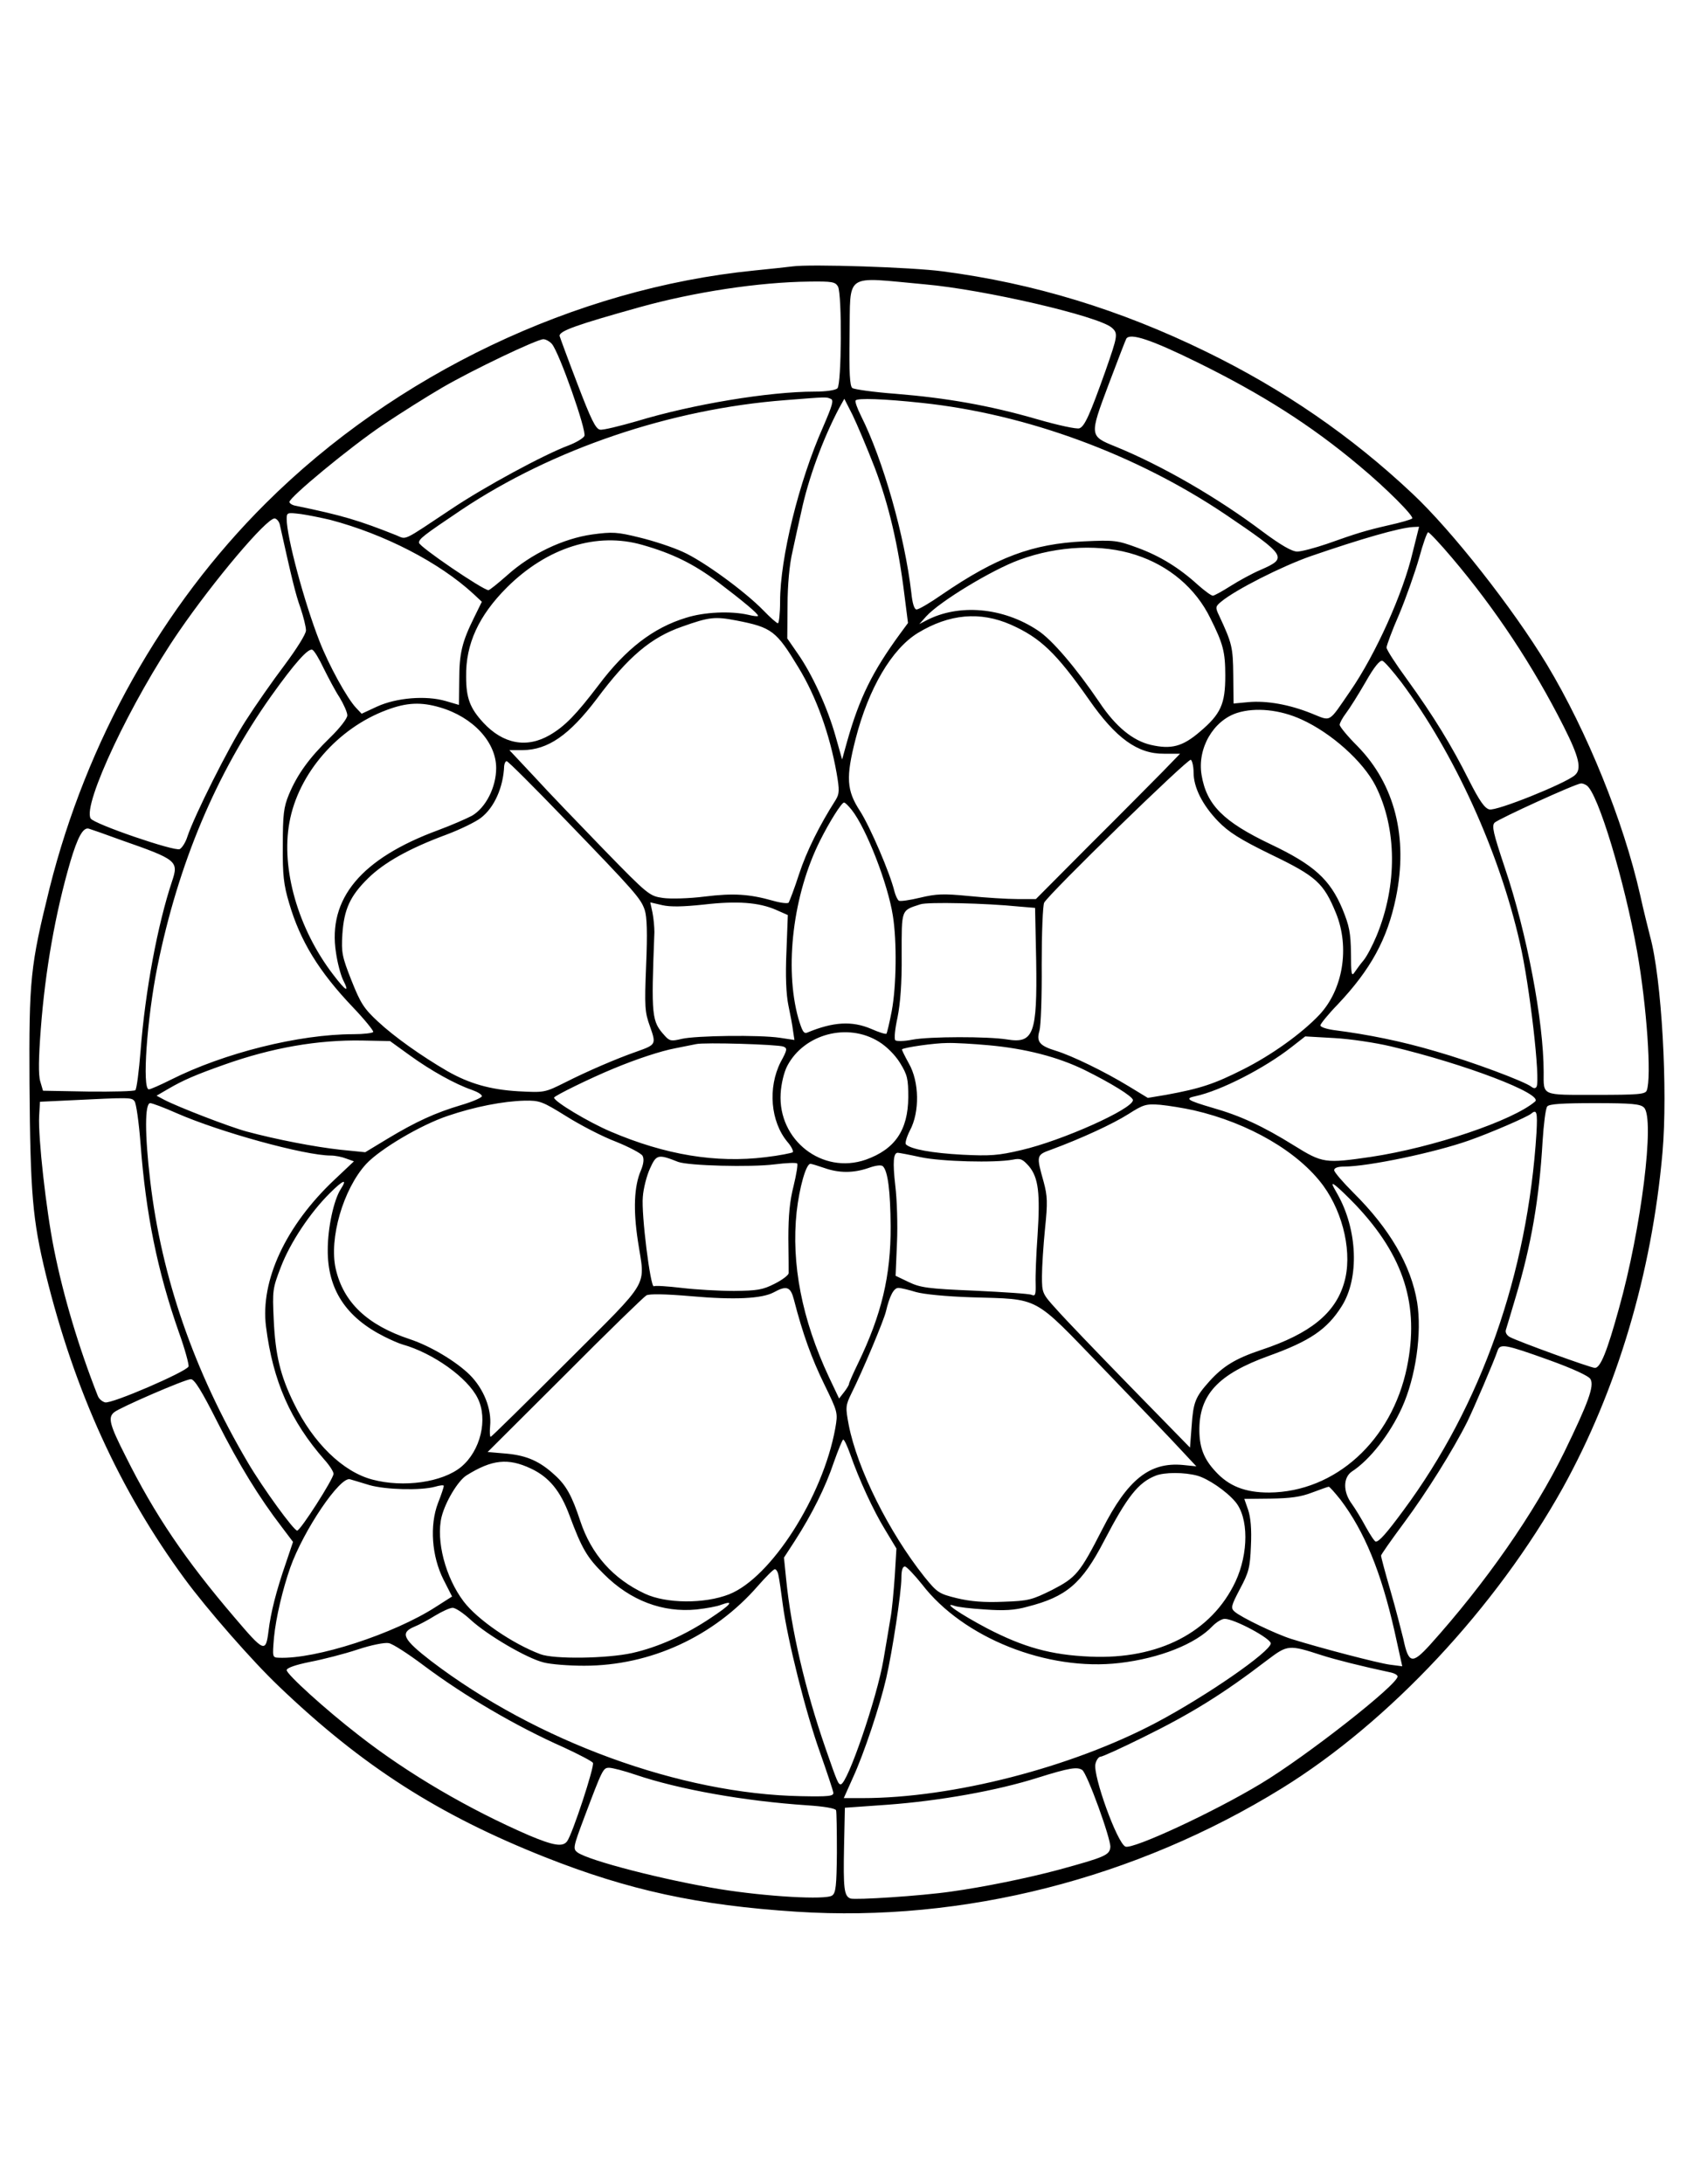 <?xml version="1.0" standalone="no"?>
<!DOCTYPE svg PUBLIC "-//W3C//DTD SVG 20010904//EN"
 "http://www.w3.org/TR/2001/REC-SVG-20010904/DTD/svg10.dtd">
<svg version="1.0" xmlns="http://www.w3.org/2000/svg"
 width="612pt" height="792pt" viewBox="0 0 612 792"
 preserveAspectRatio="xMidYMid meet">
<g transform="translate(0,792) scale(0.1,-0.1)"
fill="#000000" stroke="none">
<path d="M2875 6954 c-16 -2 -79 -9 -140 -15 -648 -65 -1301 -376 -1771 -844
-376 -374 -650 -862 -784 -1395 -70 -283 -75 -330 -73 -710 3 -400 11 -492 59
-690 104 -423 268 -784 504 -1105 80 -109 246 -299 342 -390 302 -289 579
-466 965 -619 303 -120 556 -175 913 -198 605 -39 1230 120 1761 448 390 241
777 656 1018 1088 197 356 323 777 362 1216 20 227 -3 634 -45 785 -7 28 -24
95 -36 150 -61 269 -192 592 -338 835 -124 205 -345 486 -488 620 -222 209
-468 378 -749 515 -311 152 -625 248 -955 291 -110 15 -482 27 -545 18z m480
-65 c216 -19 629 -115 678 -157 24 -21 22 -29 -23 -158 -56 -157 -75 -200 -94
-207 -9 -4 -78 11 -154 33 -173 50 -328 77 -512 92 -80 6 -151 16 -158 21 -9
7 -12 53 -10 191 4 231 -24 212 273 185z m-315 -8 c15 -29 13 -354 -2 -369 -7
-7 -41 -12 -83 -12 -165 0 -443 -46 -644 -107 -63 -18 -123 -33 -134 -31 -16
2 -33 37 -83 168 -35 91 -63 168 -64 172 -1 18 61 40 290 104 198 55 432 91
617 93 82 1 93 -1 103 -18z m1302 -274 c236 -116 414 -229 588 -375 100 -83
201 -185 193 -192 -4 -4 -42 -15 -83 -24 -87 -20 -116 -29 -226 -68 -44 -15
-93 -28 -108 -28 -19 0 -59 23 -125 72 -166 125 -368 241 -535 309 -94 38 -94
39 -25 223 33 87 62 163 65 168 14 22 91 -4 256 -85z m-2340 66 c27 -31 127
-316 118 -334 -5 -9 -31 -24 -57 -34 -89 -33 -307 -151 -426 -231 -179 -119
-161 -111 -199 -95 -136 54 -195 72 -365 107 -13 2 -23 9 -23 14 0 17 220 199
339 279 64 43 161 104 216 136 110 64 341 174 366 175 9 0 23 -8 31 -17z
m1011 -199 c13 -4 7 -23 -27 -102 -88 -198 -156 -476 -156 -633 0 -43 -4 -79
-8 -79 -4 0 -28 21 -52 46 -68 70 -219 180 -293 213 -37 17 -107 40 -157 52
-81 20 -98 21 -172 11 -105 -15 -221 -70 -307 -147 -34 -30 -65 -55 -69 -55
-21 1 -252 158 -252 172 0 14 15 26 155 120 330 220 757 365 1173 397 152 12
149 12 165 5z m332 -15 c379 -40 777 -187 1100 -404 223 -151 227 -158 129
-201 -31 -13 -80 -40 -110 -59 -30 -19 -59 -35 -64 -35 -6 0 -29 17 -53 38
-69 63 -139 106 -221 136 -73 27 -84 28 -194 23 -187 -9 -316 -57 -515 -193
-43 -30 -84 -54 -92 -54 -8 0 -15 21 -19 61 -24 205 -102 481 -183 642 -13 26
-22 51 -19 55 6 9 103 6 241 -9z m-172 -234 c51 -134 86 -282 108 -462 l13
-102 -28 -38 c-101 -138 -148 -233 -193 -392 l-18 -65 -24 85 c-29 103 -85
225 -137 299 l-38 55 1 120 c0 74 7 149 18 195 9 41 23 107 32 145 25 118 77
261 137 375 l19 34 30 -59 c16 -33 52 -118 80 -190z m-1975 -190 c197 -52 395
-154 519 -268 l31 -29 -28 -57 c-44 -89 -54 -130 -54 -227 l-1 -90 -48 14
c-72 21 -179 12 -249 -20 l-56 -26 -20 21 c-34 36 -100 157 -133 242 -56 143
-119 379 -119 443 0 24 2 24 52 18 28 -4 76 -14 106 -21z m-183 -17 c44 -198
57 -252 75 -302 11 -33 20 -69 20 -82 0 -13 -34 -67 -78 -126 -43 -57 -106
-147 -141 -202 -62 -96 -186 -344 -211 -419 -6 -20 -19 -41 -28 -46 -19 -9
-311 91 -323 111 -31 49 148 428 320 678 127 185 317 410 347 410 7 0 16 -10
19 -22z m4110 -100 c-35 -150 -135 -371 -226 -503 -82 -119 -68 -111 -141 -82
-82 33 -164 47 -230 41 l-53 -5 -1 103 c-1 102 -5 116 -51 215 -15 31 -14 34
8 52 52 43 218 127 323 164 186 64 322 103 372 106 l22 1 -23 -92z m142 -20
c158 -186 295 -393 406 -613 56 -111 66 -154 40 -176 -34 -30 -285 -131 -310
-124 -17 4 -36 31 -74 106 -62 124 -128 232 -225 366 -41 56 -74 107 -74 115
0 7 20 62 46 121 25 60 57 151 72 203 14 52 29 94 33 94 4 0 43 -41 86 -92z
m-2936 46 c109 -31 186 -69 274 -135 91 -69 145 -114 145 -122 0 -3 -17 -1
-37 4 -63 14 -158 10 -224 -11 -119 -36 -219 -113 -318 -245 -80 -105 -121
-148 -176 -180 -84 -49 -170 -33 -242 45 -48 52 -62 89 -62 166 -2 119 46 222
148 324 146 145 326 202 492 154z m1789 -36 c121 -39 218 -121 271 -230 46
-92 54 -121 54 -208 0 -103 -16 -139 -93 -204 -62 -53 -103 -64 -177 -47 -65
15 -128 66 -187 155 -85 125 -172 227 -223 260 -126 84 -287 98 -405 36 l-25
-13 25 28 c49 54 239 169 338 205 141 52 300 58 422 18z m-453 -253 c108 -48
165 -103 283 -271 98 -141 177 -198 273 -197 l58 0 -64 -66 c-36 -36 -153
-155 -262 -263 l-197 -198 -67 0 c-37 0 -116 5 -176 11 -93 9 -118 8 -177 -6
-37 -9 -72 -14 -77 -11 -5 3 -12 18 -16 33 -16 67 -89 236 -125 292 -49 75
-52 122 -16 262 47 183 131 326 226 384 114 69 225 79 337 30z m-995 15 c128
-25 144 -37 225 -171 64 -105 113 -241 138 -382 11 -63 10 -75 -3 -97 -60 -94
-106 -187 -133 -269 -17 -53 -35 -99 -38 -104 -4 -4 -29 -1 -57 7 -85 24 -143
28 -248 15 -55 -7 -123 -9 -151 -5 -49 7 -54 11 -213 174 -89 92 -204 211
-253 265 l-91 97 48 0 c92 1 169 54 269 186 114 153 197 223 310 262 98 35
119 37 197 22z m-1498 -173 c17 -34 42 -82 58 -106 15 -25 28 -54 28 -65 0
-11 -27 -46 -63 -81 -75 -73 -118 -132 -149 -206 -19 -46 -22 -73 -22 -184 -1
-108 3 -143 23 -210 40 -137 108 -248 231 -377 43 -45 76 -86 74 -90 -3 -4
-35 -8 -72 -8 -197 0 -469 -68 -662 -165 -38 -19 -74 -35 -80 -35 -25 0 -7
256 31 445 76 375 213 699 412 980 87 122 135 175 150 169 7 -3 25 -33 41 -67z
m3909 -50 c193 -258 356 -616 431 -947 35 -151 75 -498 60 -521 -4 -6 -10 -6
-18 0 -23 19 -215 91 -348 129 -122 36 -244 61 -370 77 -27 4 -48 11 -48 17 0
5 28 40 63 76 120 127 180 237 211 387 45 218 -4 411 -139 549 -36 36 -65 71
-65 78 0 6 10 25 23 42 13 17 45 68 71 113 31 55 52 80 61 77 8 -3 38 -38 68
-77z m-3487 -92 c120 -35 204 -126 204 -220 0 -70 -38 -144 -88 -173 -21 -11
-76 -35 -122 -52 -280 -103 -402 -249 -371 -445 5 -36 17 -80 25 -97 26 -51
11 -43 -36 19 -127 166 -189 383 -158 551 32 177 175 342 354 408 72 27 124
29 192 9z m3126 -44 c108 -49 223 -152 268 -240 78 -155 80 -360 4 -544 -15
-36 -36 -76 -48 -90 -12 -14 -26 -34 -33 -44 -10 -15 -12 -2 -12 70 -1 75 -6
100 -31 161 -45 107 -103 160 -261 235 -172 82 -232 143 -250 251 -16 96 42
197 129 225 66 21 156 12 234 -24z m-392 -192 c0 -54 32 -118 89 -177 38 -39
78 -65 193 -121 164 -79 190 -103 235 -213 50 -124 25 -276 -60 -367 -65 -69
-176 -148 -278 -199 -103 -52 -153 -69 -279 -92 l-66 -11 -69 42 c-87 53 -206
111 -265 129 -59 18 -71 33 -59 73 5 18 9 125 8 239 0 115 4 215 9 225 19 34
522 524 532 518 5 -3 10 -24 10 -46z m-2284 -166 c259 -268 279 -291 293 -333
8 -24 10 -83 5 -200 -6 -150 -5 -170 14 -222 23 -65 22 -66 -48 -91 -72 -25
-179 -71 -260 -112 -74 -37 -75 -37 -170 -32 -102 6 -178 28 -257 73 -93 54
-192 124 -251 179 -52 48 -64 67 -97 150 -34 86 -37 101 -33 167 6 91 28 139
93 203 58 57 148 108 283 158 51 19 108 47 126 61 49 37 82 111 85 189 1 9 5
17 9 17 5 0 98 -93 208 -207z m3710 119 c41 -27 137 -345 183 -602 35 -197 53
-457 35 -504 -5 -14 -31 -16 -184 -16 -201 0 -190 -5 -190 83 0 183 -61 505
-141 741 -42 126 -48 151 -37 163 15 14 295 142 313 142 6 1 15 -3 21 -7z
m-2666 -89 c53 -67 131 -268 149 -383 15 -93 13 -256 -4 -346 -8 -42 -17 -79
-19 -82 -3 -3 -28 5 -55 17 -70 30 -138 26 -232 -13 -13 -6 -19 5 -33 52 -51
184 -19 449 79 644 34 68 78 138 87 138 4 0 16 -12 28 -27z m-2651 -109 c203
-71 210 -76 185 -150 -52 -156 -97 -395 -114 -614 -6 -74 -14 -138 -19 -143
-4 -4 -81 -6 -171 -5 l-164 3 -10 34 c-7 23 -6 86 2 190 16 212 53 421 107
606 27 91 47 127 68 120 7 -2 59 -20 116 -41z m2114 -234 c121 14 200 8 262
-19 l43 -19 -5 -133 c-4 -87 -1 -155 7 -194 7 -33 15 -75 17 -93 l5 -33 -53 8
c-73 11 -304 8 -356 -4 -37 -9 -44 -8 -61 11 -48 53 -50 67 -38 376 0 19 -3
51 -7 71 l-8 37 43 -10 c30 -7 75 -6 151 2z m1142 -7 l60 -5 4 -193 c4 -264
-9 -300 -106 -284 -69 11 -281 11 -344 -1 -29 -6 -57 -6 -61 -2 -5 5 -1 42 8
83 10 50 16 123 15 226 0 168 -3 161 68 184 26 9 239 4 356 -8z m-507 -490
c28 -17 59 -48 77 -77 27 -44 30 -58 30 -125 -1 -119 -48 -188 -154 -226 -158
-55 -319 71 -309 240 2 35 12 77 24 100 61 116 219 158 332 88z m1857 -17
c270 -64 555 -173 524 -200 -80 -69 -369 -167 -596 -201 -165 -24 -175 -23
-278 41 -114 71 -197 109 -296 137 -92 27 -102 34 -63 42 93 20 252 102 349
178 l50 39 105 -6 c58 -3 150 -17 205 -30z m-3558 -33 c76 -55 164 -104 225
-125 20 -7 37 -17 36 -23 0 -5 -34 -20 -75 -32 -94 -28 -164 -60 -267 -122
l-81 -49 -90 9 c-92 10 -232 37 -340 66 -63 17 -249 89 -299 115 l-28 15 43
25 c53 31 99 51 204 88 172 61 338 90 500 87 l100 -2 72 -52z m1355 32 c15 -6
14 -12 -10 -56 -47 -93 -37 -216 25 -290 14 -16 22 -33 19 -37 -4 -3 -48 -12
-99 -18 -179 -22 -363 8 -562 93 -80 34 -205 109 -205 123 0 6 130 70 215 105
84 35 172 64 225 74 30 6 64 13 75 15 29 7 297 -1 317 -9z m744 5 c133 -12
251 -42 349 -90 95 -47 175 -96 175 -109 0 -32 -257 -147 -404 -181 -84 -20
-114 -22 -215 -17 -111 6 -186 20 -204 37 -5 4 2 27 14 51 36 67 34 177 -4
243 -15 27 -26 50 -25 51 7 7 119 23 163 23 28 1 96 -3 151 -8z m-3098 -203
c6 -7 16 -77 22 -156 19 -252 61 -460 139 -682 22 -61 37 -117 35 -124 -8 -19
-281 -137 -303 -130 -11 3 -22 13 -26 23 -68 172 -125 361 -159 532 -29 144
-58 406 -54 483 l3 52 105 5 c223 11 227 11 238 -3z m1567 -55 c51 -32 132
-74 180 -92 47 -19 91 -42 96 -51 6 -11 4 -29 -6 -53 -25 -58 -28 -143 -11
-255 26 -173 52 -130 -256 -438 -150 -150 -275 -273 -278 -273 -3 0 -4 18 -2
39 6 62 -23 135 -74 186 -50 49 -142 104 -217 129 -154 51 -241 133 -269 255
-25 110 27 289 110 380 50 54 198 142 297 175 97 33 200 53 278 55 55 1 65 -3
152 -57z m-1415 12 c157 -69 466 -154 560 -154 16 0 41 -5 56 -11 l28 -10 -71
-67 c-176 -166 -269 -365 -248 -532 25 -198 89 -343 212 -483 18 -20 33 -43
33 -51 0 -18 -120 -206 -132 -206 -12 0 -123 152 -179 247 -195 331 -313 671
-354 1021 -20 169 -20 282 0 282 7 0 50 -16 95 -36z m3691 10 c200 -46 380
-151 470 -274 74 -102 106 -249 75 -352 -32 -110 -123 -184 -301 -243 -93 -31
-138 -59 -187 -113 -52 -58 -59 -76 -65 -163 l-6 -78 -217 222 c-119 122 -240
248 -268 280 -51 56 -52 59 -52 119 0 34 5 112 11 172 10 96 9 119 -5 171 -27
96 -27 97 29 117 108 40 221 92 278 128 55 35 64 38 116 34 31 -3 86 -12 122
-20z m1633 10 c40 -39 -10 -441 -91 -729 -43 -156 -67 -215 -87 -215 -15 0
-277 95 -309 112 -11 6 -17 17 -14 26 3 10 19 62 35 117 57 190 86 358 98 565
4 63 11 121 17 128 7 9 54 12 173 12 134 0 165 -3 178 -16z m-390 -91 c-32
-512 -201 -990 -483 -1370 -61 -83 -88 -113 -100 -113 -4 0 -20 24 -36 53 -15
28 -38 66 -51 84 -32 43 -32 95 0 117 65 42 138 135 182 232 50 110 73 271 55
382 -22 134 -100 267 -231 397 -38 38 -70 75 -70 82 0 8 13 13 36 13 87 0 330
51 454 95 77 27 211 85 225 97 20 17 23 5 19 -69z m-2234 -89 c75 -16 269 -21
334 -9 28 6 36 2 59 -24 34 -41 41 -97 31 -250 -5 -69 -8 -148 -7 -174 1 -42
-1 -48 -15 -42 -9 4 -103 10 -207 15 -169 7 -196 11 -238 31 l-48 23 5 119 c3
65 0 158 -6 207 -10 87 -7 120 9 120 4 0 42 -7 83 -16z m-880 -17 c37 -14 264
-20 350 -9 41 5 78 7 82 3 3 -3 -3 -40 -13 -81 -14 -55 -19 -106 -19 -190 1
-63 1 -121 1 -127 -1 -7 -23 -24 -51 -38 -43 -22 -63 -25 -147 -26 -54 0 -140
5 -190 11 -51 6 -96 9 -101 6 -12 -7 -46 261 -40 324 2 30 14 77 26 103 23 51
29 53 102 24z m530 -22 c54 -19 106 -19 161 0 25 9 46 12 52 6 18 -18 27 -89
28 -217 1 -180 -33 -321 -118 -497 -18 -37 -33 -71 -33 -75 0 -4 -8 -17 -18
-30 l-18 -23 -37 78 c-98 209 -137 411 -117 599 10 88 34 174 50 174 4 0 27
-7 50 -15z m-1754 -77 c-25 -39 -47 -139 -47 -220 -1 -143 66 -245 206 -315
22 -11 51 -24 65 -28 111 -31 237 -121 273 -195 38 -76 10 -191 -60 -249 -68
-56 -209 -76 -322 -46 -107 28 -215 133 -285 277 -49 100 -67 174 -73 303 -5
106 -4 113 26 191 34 89 107 198 178 268 48 48 65 54 39 14z m3682 -57 c176
-186 232 -365 186 -589 -55 -266 -260 -452 -500 -454 -87 0 -146 23 -195 77
-41 44 -57 85 -58 145 -2 132 67 207 253 274 147 53 210 95 263 179 65 102 58
278 -15 407 -22 38 -23 43 -7 31 11 -8 44 -40 73 -70z m-2038 -343 c32 -124
64 -213 110 -307 50 -103 50 -103 40 -161 -45 -247 -233 -541 -385 -601 -89
-35 -228 -34 -305 2 -116 54 -195 143 -235 264 -30 91 -51 129 -92 166 -54 50
-101 71 -174 78 l-70 6 280 279 c153 154 287 284 296 289 11 6 69 5 162 -3
158 -14 257 -9 300 14 47 26 61 20 73 -26z m443 27 c28 -8 109 -16 200 -19
254 -8 220 10 480 -259 123 -128 249 -259 280 -293 l57 -61 -49 5 c-120 11
-200 -52 -292 -233 -82 -160 -95 -175 -182 -220 -73 -36 -85 -40 -177 -43 -71
-3 -119 1 -169 13 -65 16 -71 20 -118 78 -128 161 -243 391 -274 550 -12 64
-12 70 10 115 41 82 118 266 125 297 13 55 28 85 45 85 9 0 38 -7 64 -15z
m2295 -246 c89 -32 147 -59 152 -70 14 -25 -8 -85 -95 -264 -109 -222 -287
-477 -488 -700 -64 -70 -77 -68 -96 22 -8 32 -28 111 -47 176 -19 65 -34 122
-34 126 0 4 38 58 84 120 81 109 178 264 229 366 23 47 97 219 110 258 9 26
29 22 185 -34z m-4829 -226 c78 -154 151 -273 234 -381 l40 -53 -26 -77 c-35
-101 -55 -180 -63 -247 -10 -79 -16 -76 -124 51 -177 207 -289 372 -394 583
-59 116 -65 141 -42 160 20 17 258 120 278 120 13 1 40 -43 97 -156z m2295
-115 c32 -92 84 -205 127 -275 l41 -68 -6 -100 c-4 -55 -10 -125 -16 -155 -5
-30 -16 -97 -25 -148 -23 -137 -131 -452 -155 -452 -9 0 -12 6 -55 130 -74
213 -125 432 -143 613 l-8 79 39 60 c62 96 112 196 142 286 16 45 31 82 34 82
4 0 15 -24 25 -52z m-1158 -53 c66 -31 107 -81 140 -170 45 -121 64 -153 125
-213 96 -96 213 -140 336 -128 35 4 75 11 89 17 50 18 36 1 -38 -48 -91 -61
-191 -106 -285 -127 -91 -20 -284 -23 -333 -4 -101 38 -228 125 -278 191 -66
87 -101 221 -80 307 14 55 59 130 90 150 93 58 151 64 234 25z m2418 -26 c39
-11 105 -56 137 -94 49 -57 49 -187 1 -290 -87 -184 -279 -283 -527 -272 -143
6 -242 34 -375 103 -98 52 -164 97 -117 81 10 -4 59 -10 110 -13 69 -5 108 -3
154 10 142 36 198 84 278 238 84 161 124 212 187 237 32 13 105 13 152 0z
m-3004 -34 c60 -17 186 -20 238 -6 17 5 32 7 32 3 0 -4 -9 -32 -21 -62 -31
-81 -23 -193 20 -278 l31 -61 -58 -37 c-153 -99 -437 -191 -571 -185 -23 1
-23 2 -17 74 7 71 31 173 59 253 48 135 181 332 217 320 8 -2 40 -12 70 -21z
m3523 -53 c87 -115 147 -261 196 -477 l28 -127 -46 6 c-43 6 -247 59 -356 93
-57 18 -182 78 -206 99 -15 13 -13 21 19 82 32 60 37 77 40 157 3 60 -1 103
-10 130 l-14 40 96 1 c70 1 109 6 150 22 30 11 57 21 60 21 3 1 22 -21 43 -47z
m-1518 -307 c149 -194 455 -316 717 -285 145 17 276 69 337 134 14 14 33 26
44 26 35 0 167 -71 167 -89 -1 -30 -232 -190 -415 -287 -308 -163 -740 -274
-1066 -274 l-68 0 34 76 c39 85 96 255 120 359 22 96 55 311 55 363 0 27 4 42
13 42 6 -1 34 -30 62 -65z m-521 33 c3 -13 10 -61 16 -108 17 -126 82 -387
135 -535 25 -71 47 -137 48 -145 2 -13 -16 -15 -117 -13 -437 8 -960 199
-1342 490 -101 78 -114 102 -62 124 18 7 53 26 77 41 25 15 53 28 63 28 11 0
40 -20 66 -44 60 -55 203 -139 264 -154 26 -7 92 -12 147 -12 241 0 471 106
631 290 29 33 56 60 61 60 5 0 11 -10 13 -22z m-1287 -327 c147 -110 334 -220
508 -297 54 -25 102 -50 106 -56 7 -11 -75 -261 -94 -285 -16 -21 -50 -15
-138 22 -217 94 -439 223 -619 364 -119 92 -260 220 -260 235 0 8 31 19 85 30
47 9 125 29 173 45 48 16 98 26 112 23 14 -2 71 -39 127 -81z m3258 37 c50
-16 145 -40 253 -63 12 -3 22 -9 22 -14 0 -30 -332 -290 -495 -388 -172 -104
-464 -239 -492 -229 -30 12 -119 259 -109 300 3 14 12 26 18 26 7 0 75 31 152
69 177 87 292 158 454 282 73 55 77 56 197 17z m-2490 -433 c159 -54 398 -96
622 -111 62 -4 103 -11 106 -18 2 -6 3 -75 3 -154 -1 -120 -4 -146 -17 -155
-22 -17 -241 -4 -408 23 -202 33 -474 103 -516 133 -17 13 -16 19 25 128 66
175 68 179 90 179 11 0 54 -11 95 -25z m1621 17 c18 -12 105 -252 102 -280 -3
-29 -20 -36 -188 -82 -116 -31 -274 -63 -390 -79 -111 -16 -348 -31 -365 -25
-23 9 -26 36 -23 189 l3 140 155 11 c189 14 397 51 545 98 115 36 143 40 161
28z"/>
</g>
</svg>
